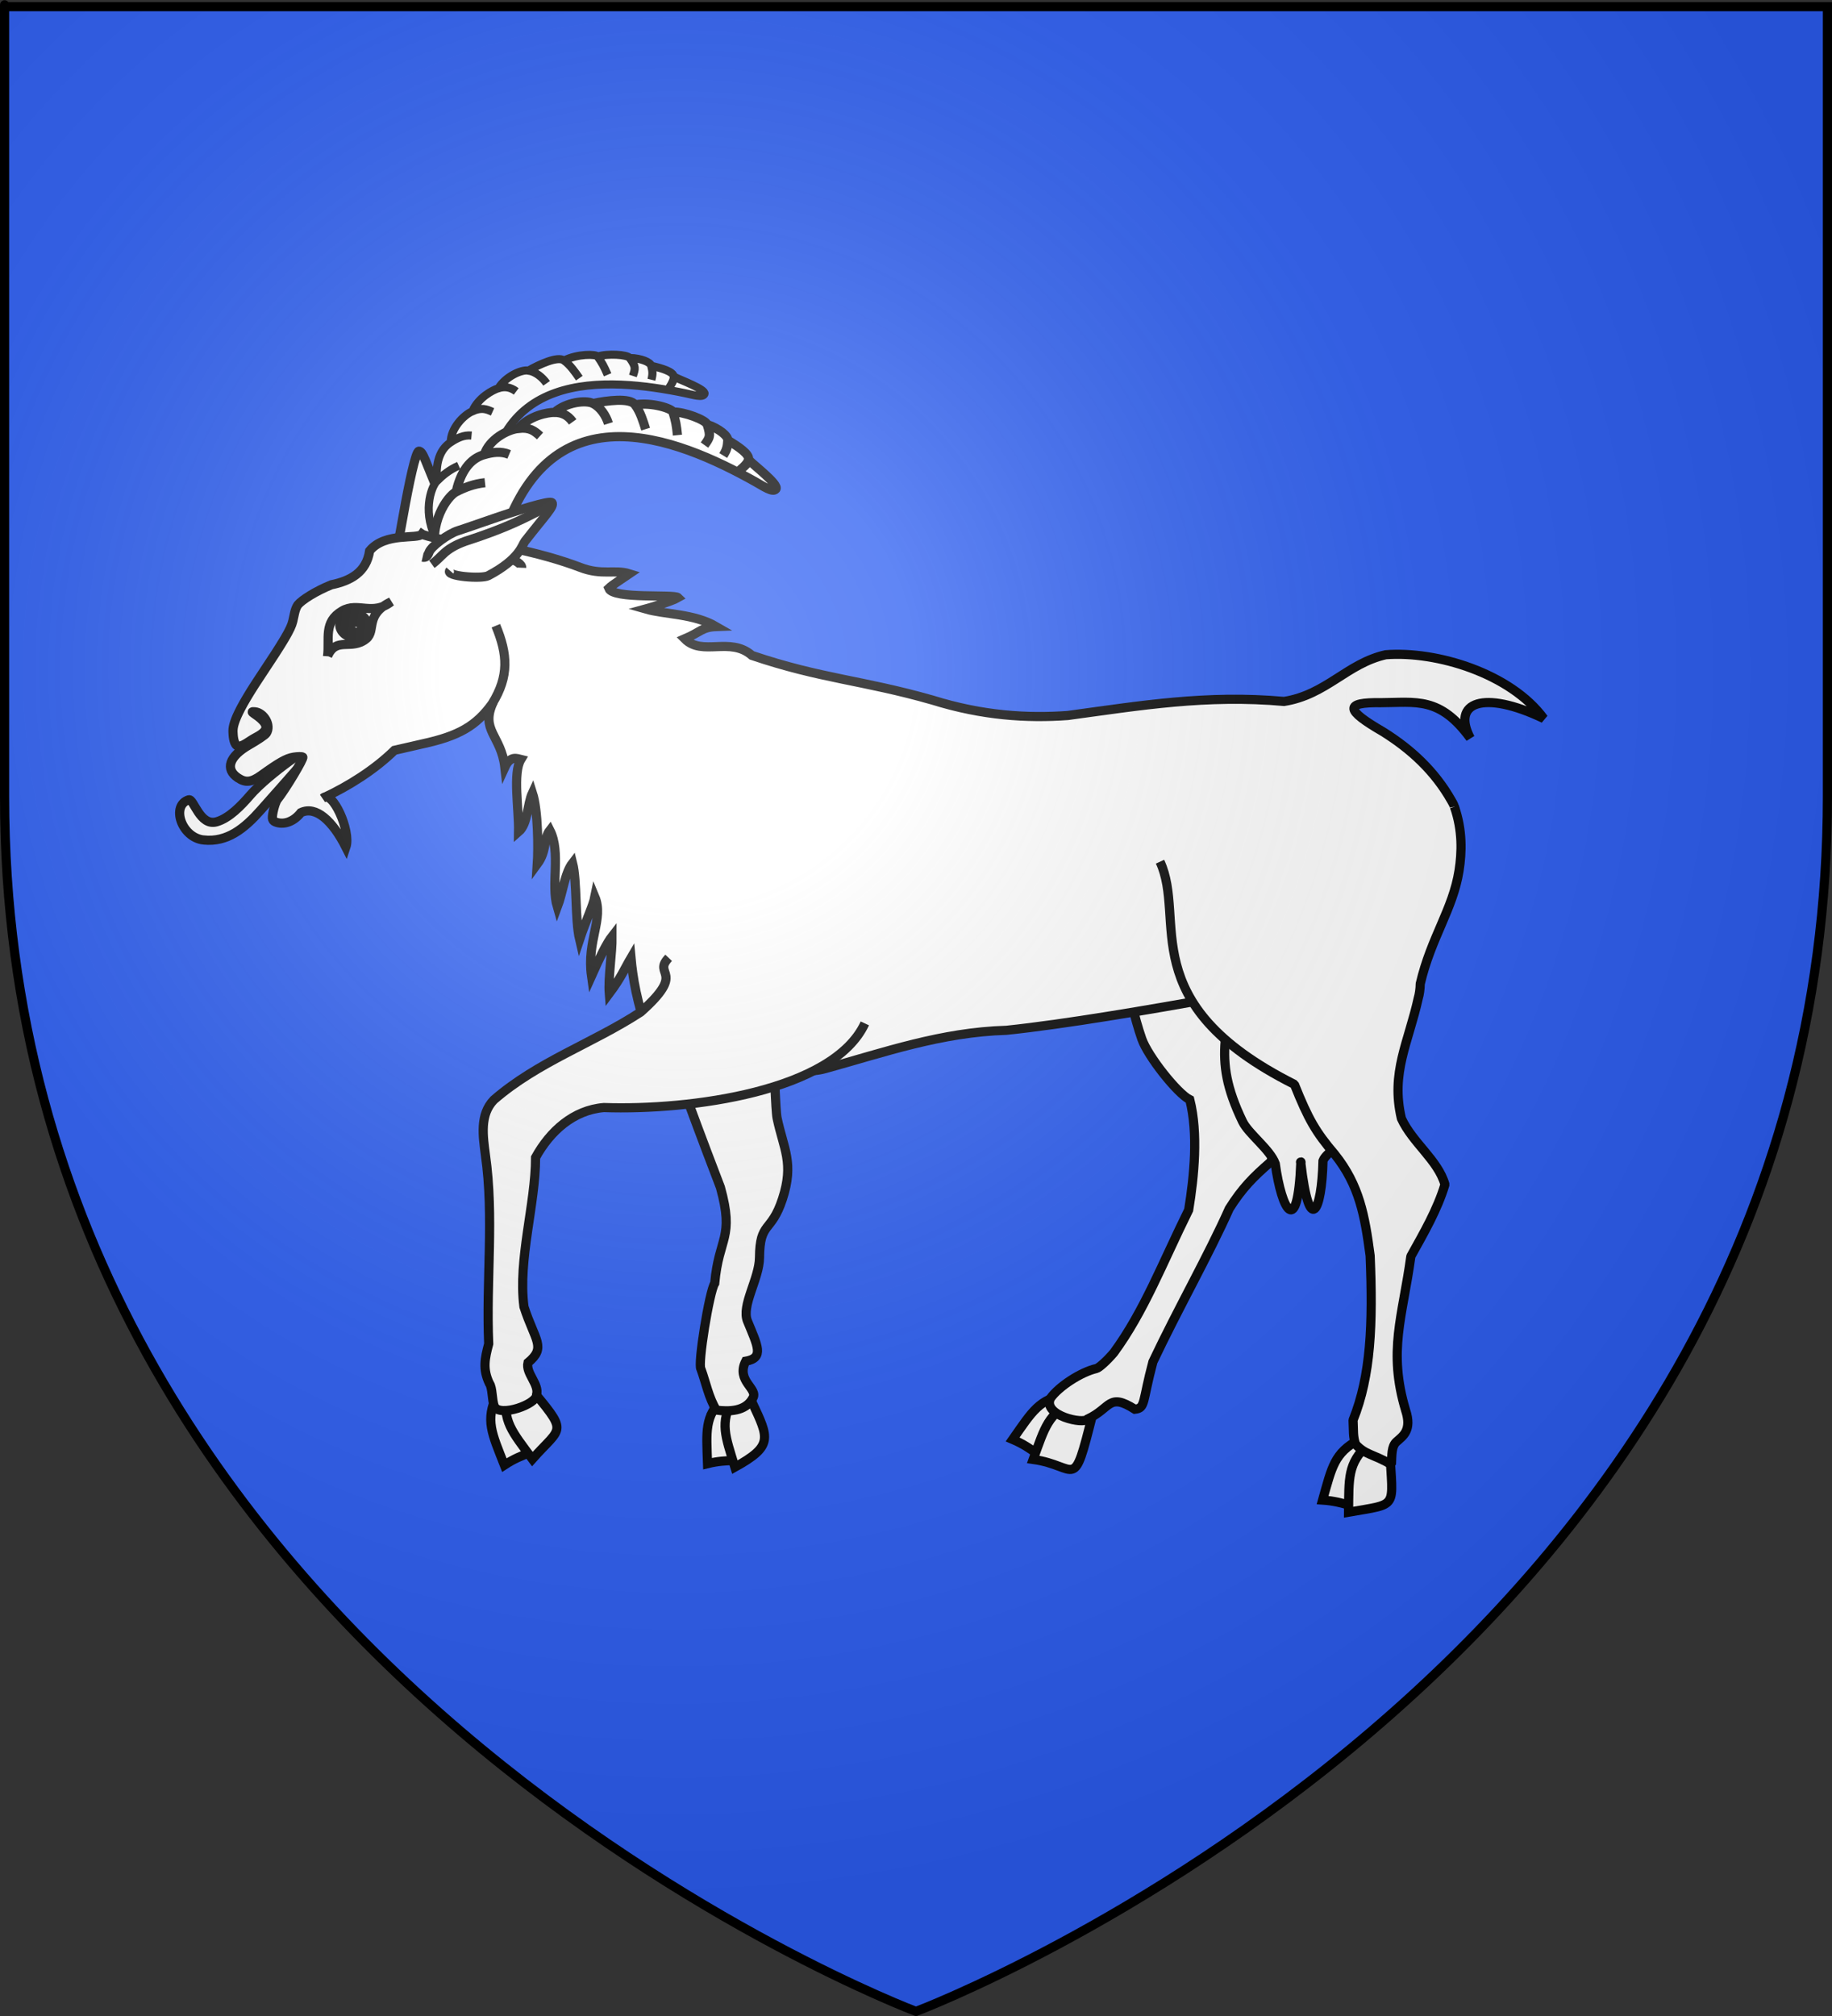 <?xml version="1.0" encoding="UTF-8" standalone="no"?>
<svg
   xmlns:dc="http://purl.org/dc/elements/1.1/"
   xmlns:cc="http://creativecommons.org/ns#"
   xmlns:rdf="http://www.w3.org/1999/02/22-rdf-syntax-ns#"
   xmlns:svg="http://www.w3.org/2000/svg"
   xmlns="http://www.w3.org/2000/svg"
   xmlns:xlink="http://www.w3.org/1999/xlink"
   xmlns:sodipodi="http://sodipodi.sourceforge.net/DTD/sodipodi-0.dtd"
   xmlns:inkscape="http://www.inkscape.org/namespaces/inkscape"
   height="660"
   width="600"
   version="1.0"
   id="svg2"
   sodipodi:version="0.32"
   inkscape:version="0.48.1 r9760"
   sodipodi:docname="Blason_Vide_3D[1].svg"
   inkscape:export-filename="/Users/olivier/Desktop/Blason Rouge/Blason_Vide_3D.png"
   inkscape:export-xdpi="144"
   inkscape:export-ydpi="144"
   inkscape:output_extension="org.inkscape.output.svg.inkscape">
  <rect width="100%" height="100%" fill="#333333" stroke="none"/>
  <sodipodi:namedview
     inkscape:window-height="712"
     inkscape:window-width="1024"
     inkscape:pageshadow="2"
     inkscape:pageopacity="0.0"
     guidetolerance="10.0"
     gridtolerance="10.0"
     objecttolerance="10.0"
     borderopacity="1.0"
     bordercolor="#666666"
     pagecolor="#ffffff"
     id="base"
     showgrid="false"
     height="660px"
     inkscape:zoom="0.74848485"
     inkscape:cx="40.809587"
     inkscape:cy="329.99972"
     inkscape:window-x="226"
     inkscape:window-y="0"
     inkscape:current-layer="layer3"
     showguides="true"
     inkscape:guide-bbox="true"
     inkscape:window-maximized="0">
    <sodipodi:guide
       orientation="1,0"
       position="300,305.917"
       id="guide3626" />
  </sodipodi:namedview>
  <desc
     id="desc4">Flag of Canton of Valais (Wallis)</desc>
  <defs
     id="defs6">
    <linearGradient
       id="linearGradient2893">
      <stop
         style="stop-color:white;stop-opacity:0.314;"
         offset="0"
         id="stop2895" />
      <stop
         id="stop2897"
         offset="0.19"
         style="stop-color:white;stop-opacity:0.251;" />
      <stop
         style="stop-color:#6b6b6b;stop-opacity:0.125;"
         offset="0.6"
         id="stop2901" />
      <stop
         style="stop-color:black;stop-opacity:0.125;"
         offset="1"
         id="stop2899" />
    </linearGradient>
    <radialGradient
       inkscape:collect="always"
       xlink:href="#linearGradient2893"
       id="radialGradient3163"
       gradientUnits="userSpaceOnUse"
       gradientTransform="matrix(1.353,0,0,1.349,-77.629,-85.747)"
       cx="221.445"
       cy="226.331"
       fx="221.445"
       fy="226.331"
       r="300" />
    <radialGradient
       gradientTransform="matrix(1.353,0,0,1.349,-77.629,-85.747)"
       gradientUnits="userSpaceOnUse"
       xlink:href="#linearGradient2893-9"
       id="radialGradient3163-3"
       fy="226.331"
       fx="221.445"
       r="300"
       cy="226.331"
       cx="221.445" />
    <radialGradient
       gradientTransform="matrix(0,1.386,-1.323,-5.741131e-8,-158.082,-109.541)"
       gradientUnits="userSpaceOnUse"
       xlink:href="#linearGradient2955"
       id="radialGradient2871"
       fy="218.901"
       fx="225.524"
       r="300"
       cy="218.901"
       cx="225.524" />
    <radialGradient
       gradientTransform="matrix(0,1.749,-1.593,-1.049767e-7,551.788,-191.29)"
       gradientUnits="userSpaceOnUse"
       xlink:href="#linearGradient2955"
       id="radialGradient2865"
       fy="218.901"
       fx="225.524"
       r="300"
       cy="218.901"
       cx="225.524" />
    <radialGradient
       gradientTransform="matrix(-4.167939e-4,2.183,-1.884,-3.599562e-4,615.597,-289.121)"
       gradientUnits="userSpaceOnUse"
       xlink:href="#linearGradient2955"
       id="radialGradient1911"
       fy="218.901"
       fx="225.524"
       r="300"
       cy="218.901"
       cx="225.524" />
    <clipPath
       id="clip">
      <path
         id="path10"
         d="M 0,-200 L 0,600 L 300,600 L 300,-200 L 0,-200 z " />
    </clipPath>
    <polygon
       id="star"
       transform="scale(53,53)"
       points="0,-1 0.588,0.809 -0.951,-0.309 0.951,-0.309 -0.588,0.809 0,-1 " />
    <radialGradient
       gradientTransform="matrix(-4.167939e-4,2.183,-1.884,-3.599562e-4,615.597,-289.121)"
       gradientUnits="userSpaceOnUse"
       xlink:href="#linearGradient2955"
       id="radialGradient2961"
       fy="218.901"
       fx="225.524"
       r="300"
       cy="218.901"
       cx="225.524" />
    <linearGradient
       id="linearGradient2955">
      <stop
         id="stop2867"
         offset="0"
         style="stop-color:#fd0000;stop-opacity:1" />
      <stop
         id="stop2873"
         offset="0.5"
         style="stop-color:#e77275;stop-opacity:0.659" />
      <stop
         id="stop2959"
         offset="1"
         style="stop-color:black;stop-opacity:0.323" />
    </linearGradient>
    <linearGradient
       id="linearGradient2885">
      <stop
         id="stop2887"
         offset="0"
         style="stop-color:white;stop-opacity:1" />
      <stop
         id="stop2891"
         offset="0.229"
         style="stop-color:white;stop-opacity:1" />
      <stop
         id="stop2889"
         offset="1"
         style="stop-color:black;stop-opacity:1" />
    </linearGradient>
    <linearGradient
       id="linearGradient2893-9">
      <stop
         id="stop2895-1"
         offset="0"
         style="stop-color:white;stop-opacity:0.314" />
      <stop
         id="stop2897-3"
         offset="0.19"
         style="stop-color:white;stop-opacity:0.251" />
      <stop
         id="stop2901-3"
         offset="0.6"
         style="stop-color:#6b6b6b;stop-opacity:0.125" />
      <stop
         id="stop2899-0"
         offset="1"
         style="stop-color:black;stop-opacity:0.125" />
    </linearGradient>
    <inkscape:perspective
       id="perspective33"
       inkscape:persp3d-origin="300 : 220 : 1"
       inkscape:vp_z="600 : 330 : 1"
       inkscape:vp_y="0 : 1000 : 0"
       inkscape:vp_x="0 : 330 : 1"
       sodipodi:type="inkscape:persp3d" />
    <inkscape:perspective
       sodipodi:type="inkscape:persp3d"
       inkscape:vp_x="0 : 526.18109 : 1"
       inkscape:vp_y="0 : 1000 : 0"
       inkscape:vp_z="744.09448 : 526.18109 : 1"
       inkscape:persp3d-origin="372.04724 : 350.78739 : 1"
       id="perspective27695" />
    <inkscape:perspective
       sodipodi:type="inkscape:persp3d"
       inkscape:vp_x="0 : 330 : 1"
       inkscape:vp_y="0 : 1000 : 0"
       inkscape:vp_z="600 : 330 : 1"
       inkscape:persp3d-origin="300 : 220 : 1"
       id="perspective5589" />
    <linearGradient
       id="linearGradient5592">
      <stop
         style="stop-color:#ffffff;stop-opacity:0.314"
         offset="0"
         id="stop5594" />
      <stop
         style="stop-color:#ffffff;stop-opacity:0.251"
         offset="0.19"
         id="stop5596" />
      <stop
         style="stop-color:#6b6b6b;stop-opacity:0.125"
         offset="0.6"
         id="stop5598" />
      <stop
         style="stop-color:#000000;stop-opacity:0.125"
         offset="1"
         id="stop5600" />
    </linearGradient>
    <radialGradient
       cx="221.445"
       cy="226.331"
       r="300"
       fx="221.445"
       fy="226.331"
       id="radialGradient5602"
       xlink:href="#linearGradient2893-2"
       gradientUnits="userSpaceOnUse"
       gradientTransform="matrix(1.353,0,0,1.349,-77.629,-85.747)" />
    <radialGradient
       r="300"
       fy="226.331"
       fx="221.445"
       cy="226.331"
       cx="221.445"
       gradientTransform="matrix(1.353,0,0,1.349,-77.629,-85.747)"
       gradientUnits="userSpaceOnUse"
       id="radialGradient1959"
       xlink:href="#linearGradient2893-2"
       inkscape:collect="always" />
    <radialGradient
       r="300"
       fy="218.901"
       fx="225.524"
       cy="218.901"
       cx="225.524"
       gradientTransform="matrix(0,1.386,-1.323,-5.741131e-8,-158.082,-109.541)"
       gradientUnits="userSpaceOnUse"
       id="radialGradient5605"
       xlink:href="#linearGradient2955-2"
       inkscape:collect="always" />
    <radialGradient
       r="300"
       fy="218.901"
       fx="225.524"
       cy="218.901"
       cx="225.524"
       gradientTransform="matrix(0,1.749,-1.593,-1.049767e-7,551.788,-191.29)"
       gradientUnits="userSpaceOnUse"
       id="radialGradient5607"
       xlink:href="#linearGradient2955-2"
       inkscape:collect="always" />
    <radialGradient
       r="300"
       fy="218.901"
       fx="225.524"
       cy="218.901"
       cx="225.524"
       gradientTransform="matrix(-4.167939e-4,2.183,-1.884,-3.599562e-4,615.597,-289.121)"
       gradientUnits="userSpaceOnUse"
       id="radialGradient5609"
       xlink:href="#linearGradient2955-2"
       inkscape:collect="always" />
    <clipPath
       id="clipPath5611">
      <path
         id="path5613"
         d="M 0,-200 L 0,600 L 300,600 L 300,-200 L 0,-200 z " />
    </clipPath>
    <polygon
       points="0,-1 0.588,0.809 -0.951,-0.309 0.951,-0.309 -0.588,0.809 0,-1 "
       transform="scale(53,53)"
       id="polygon5615" />
    <radialGradient
       gradientUnits="userSpaceOnUse"
       gradientTransform="matrix(-4.167939e-4,2.183,-1.884,-3.599562e-4,615.597,-289.121)"
       r="300"
       fy="218.901"
       fx="225.524"
       cy="218.901"
       cx="225.524"
       id="radialGradient5617"
       xlink:href="#linearGradient2955-2"
       inkscape:collect="always" />
    <linearGradient
       id="linearGradient5619">
      <stop
         style="stop-color:#fd0000;stop-opacity:1;"
         offset="0"
         id="stop5621" />
      <stop
         id="stop5623"
         offset="0.5"
         style="stop-color:#e77275;stop-opacity:0.659;" />
      <stop
         id="stop5625"
         offset="1"
         style="stop-color:black;stop-opacity:0.323;" />
    </linearGradient>
    <linearGradient
       id="linearGradient5627">
      <stop
         style="stop-color:white;stop-opacity:1;"
         offset="0"
         id="stop5629" />
      <stop
         id="stop5631"
         offset="0.229"
         style="stop-color:white;stop-opacity:1;" />
      <stop
         style="stop-color:black;stop-opacity:1;"
         offset="1"
         id="stop5633" />
    </linearGradient>
    <linearGradient
       id="linearGradient1934">
      <stop
         id="stop1936"
         offset="0"
         style="stop-color:white;stop-opacity:0.314;" />
      <stop
         style="stop-color:white;stop-opacity:0.251;"
         offset="0.19"
         id="stop1938" />
      <stop
         id="stop1940"
         offset="0.6"
         style="stop-color:#6b6b6b;stop-opacity:0.125;" />
      <stop
         id="stop1942"
         offset="1"
         style="stop-color:black;stop-opacity:0.125;" />
    </linearGradient>
    <radialGradient
       r="300"
       fy="226.331"
       fx="221.445"
       cy="226.331"
       cx="221.445"
       gradientTransform="matrix(1.353,0,0,1.349,-77.629,-85.747)"
       gradientUnits="userSpaceOnUse"
       id="radialGradient2043"
       xlink:href="#linearGradient2893-2"
       inkscape:collect="always" />
    <radialGradient
       r="300"
       fy="218.901"
       fx="225.524"
       cy="218.901"
       cx="225.524"
       gradientTransform="matrix(0,1.386,-1.323,-5.741131e-8,-158.082,-109.541)"
       gradientUnits="userSpaceOnUse"
       id="radialGradient2041"
       xlink:href="#linearGradient2955-2"
       inkscape:collect="always" />
    <radialGradient
       r="300"
       fy="218.901"
       fx="225.524"
       cy="218.901"
       cx="225.524"
       gradientTransform="matrix(0,1.749,-1.593,-1.049767e-7,551.788,-191.29)"
       gradientUnits="userSpaceOnUse"
       id="radialGradient2039"
       xlink:href="#linearGradient2955-2"
       inkscape:collect="always" />
    <radialGradient
       r="300"
       fy="218.901"
       fx="225.524"
       cy="218.901"
       cx="225.524"
       gradientTransform="matrix(-4.167939e-4,2.183,-1.884,-3.599562e-4,615.597,-289.121)"
       gradientUnits="userSpaceOnUse"
       id="radialGradient2037"
       xlink:href="#linearGradient2955-2"
       inkscape:collect="always" />
    <clipPath
       id="clipPath2033">
      <path
         id="path2035"
         d="M 0,-200 L 0,600 L 300,600 L 300,-200 L 0,-200 z " />
    </clipPath>
    <polygon
       points="0,-1 0.588,0.809 -0.951,-0.309 0.951,-0.309 -0.588,0.809 0,-1 "
       transform="scale(53,53)"
       id="polygon2031" />
    <radialGradient
       gradientUnits="userSpaceOnUse"
       gradientTransform="matrix(-4.167939e-4,2.183,-1.884,-3.599562e-4,615.597,-289.121)"
       r="300"
       fy="218.901"
       fx="225.524"
       cy="218.901"
       cx="225.524"
       id="radialGradient2029"
       xlink:href="#linearGradient2955-2"
       inkscape:collect="always" />
    <linearGradient
       id="linearGradient2021">
      <stop
         style="stop-color:#fd0000;stop-opacity:1;"
         offset="0"
         id="stop2023" />
      <stop
         id="stop2025"
         offset="0.5"
         style="stop-color:#e77275;stop-opacity:0.659;" />
      <stop
         id="stop2027"
         offset="1"
         style="stop-color:black;stop-opacity:0.323;" />
    </linearGradient>
    <linearGradient
       id="linearGradient2013">
      <stop
         style="stop-color:white;stop-opacity:1;"
         offset="0"
         id="stop2015" />
      <stop
         id="stop2017"
         offset="0.229"
         style="stop-color:white;stop-opacity:1;" />
      <stop
         style="stop-color:black;stop-opacity:1;"
         offset="1"
         id="stop2019" />
    </linearGradient>
    <linearGradient
       id="linearGradient2003">
      <stop
         id="stop2005"
         offset="0"
         style="stop-color:white;stop-opacity:0.314;" />
      <stop
         style="stop-color:white;stop-opacity:0.251;"
         offset="0.19"
         id="stop2007" />
      <stop
         id="stop2009"
         offset="0.6"
         style="stop-color:#6b6b6b;stop-opacity:0.125;" />
      <stop
         id="stop2011"
         offset="1"
         style="stop-color:black;stop-opacity:0.125;" />
    </linearGradient>
    <inkscape:perspective
       sodipodi:type="inkscape:persp3d"
       inkscape:vp_x="0 : 526.18109 : 1"
       inkscape:vp_y="0 : 1000 : 0"
       inkscape:vp_z="744.09448 : 526.18109 : 1"
       inkscape:persp3d-origin="372.04724 : 350.78739 : 1"
       id="perspective5151" />
    <radialGradient
       r="300"
       fy="200.448"
       fx="285.186"
       cy="200.448"
       cx="285.186"
       gradientTransform="matrix(1.551,0,0,1.35,559.677,145.571)"
       gradientUnits="userSpaceOnUse"
       id="radialGradient2773"
       xlink:href="#linearGradient2893-2"
       inkscape:collect="always" />
    <radialGradient
       r="300"
       fy="200.448"
       fx="285.186"
       cy="200.448"
       cx="285.186"
       gradientTransform="matrix(1.551,0,0,1.35,-227.894,-51.264)"
       gradientUnits="userSpaceOnUse"
       id="radialGradient2770"
       xlink:href="#linearGradient2893-2"
       inkscape:collect="always" />
    <radialGradient
       r="300"
       fy="200.448"
       fx="285.186"
       cy="200.448"
       cx="285.186"
       gradientTransform="matrix(1.551,0,0,1.35,-227.894,-51.264)"
       gradientUnits="userSpaceOnUse"
       id="radialGradient2721"
       xlink:href="#linearGradient2893-2"
       inkscape:collect="always" />
    <linearGradient
       id="linearGradient2654">
      <stop
         style="stop-color:white;stop-opacity:0.314;"
         offset="0"
         id="stop2656" />
      <stop
         id="stop2658"
         offset="0.19"
         style="stop-color:white;stop-opacity:0.251;" />
      <stop
         style="stop-color:#6b6b6b;stop-opacity:0.125;"
         offset="0.6"
         id="stop2660" />
      <stop
         style="stop-color:black;stop-opacity:0.125;"
         offset="1"
         id="stop2662" />
    </linearGradient>
    <radialGradient
       inkscape:collect="always"
       xlink:href="#linearGradient2893-2"
       id="radialGradient2664"
       gradientUnits="userSpaceOnUse"
       gradientTransform="matrix(1.551,0,0,1.35,-227.894,-51.264)"
       cx="285.186"
       cy="200.448"
       fx="285.186"
       fy="200.448"
       r="300" />
    <linearGradient
       x1="107.75"
       y1="191.963"
       x2="139.396"
       y2="166.385"
       id="linearGradient2605"
       xlink:href="#linearGradient1732"
       gradientUnits="userSpaceOnUse"
       gradientTransform="translate(-1.428571e-5,-5.714286e-5)" />
    <linearGradient
       x1="82.143"
       y1="264.167"
       x2="113.69"
       y2="258.413"
       id="linearGradient2607"
       xlink:href="#linearGradient1732"
       gradientUnits="userSpaceOnUse"
       gradientTransform="translate(-1.428571e-5,-5.714286e-5)" />
    <linearGradient
       x1="84.127"
       y1="260.595"
       x2="115.675"
       y2="257.619"
       id="linearGradient2609"
       xlink:href="#linearGradient1732"
       gradientUnits="userSpaceOnUse"
       gradientTransform="translate(-1.428571e-5,-5.714286e-5)" />
    <linearGradient
       x1="88.492"
       y1="297.103"
       x2="118.056"
       y2="280.635"
       id="linearGradient2611"
       xlink:href="#linearGradient1732"
       gradientUnits="userSpaceOnUse"
       gradientTransform="translate(-1.428571e-5,-5.714286e-5)" />
    <linearGradient
       x1="118.452"
       y1="312.778"
       x2="136.325"
       y2="294.722"
       id="linearGradient2613"
       xlink:href="#linearGradient1732"
       gradientUnits="userSpaceOnUse"
       gradientTransform="translate(-1.428571e-5,-5.714286e-5)" />
    <linearGradient
       x1="131.151"
       y1="395.317"
       x2="166.667"
       y2="415.357"
       id="linearGradient2615"
       xlink:href="#linearGradient1732"
       gradientUnits="userSpaceOnUse"
       gradientTransform="translate(-1.428571e-5,-5.714286e-5)" />
    <linearGradient
       x1="107.143"
       y1="225.278"
       x2="130.357"
       y2="242.341"
       id="linearGradient2617"
       xlink:href="#linearGradient1732"
       gradientUnits="userSpaceOnUse"
       gradientTransform="translate(-1.428571e-5,-5.714286e-5)" />
    <linearGradient
       x1="143.651"
       y1="488.968"
       x2="163.889"
       y2="454.048"
       id="linearGradient2619"
       xlink:href="#linearGradient1732"
       gradientUnits="userSpaceOnUse"
       gradientTransform="translate(-1.428571e-5,-5.714286e-5)" />
    <linearGradient
       x1="186.508"
       y1="491.746"
       x2="186.508"
       y2="458.413"
       id="linearGradient2621"
       xlink:href="#linearGradient1732"
       gradientUnits="userSpaceOnUse"
       gradientTransform="translate(-1.428571e-5,-5.714286e-5)" />
    <linearGradient
       x1="292.857"
       y1="493.73"
       x2="321.825"
       y2="513.175"
       id="linearGradient2623"
       xlink:href="#linearGradient1732"
       gradientUnits="userSpaceOnUse"
       gradientTransform="translate(-1.428571e-5,-5.714286e-5)" />
    <linearGradient
       x1="266.27"
       y1="534.206"
       x2="312.302"
       y2="534.603"
       id="linearGradient2625"
       xlink:href="#linearGradient1732"
       gradientUnits="userSpaceOnUse"
       gradientTransform="translate(-1.428571e-5,-5.714286e-5)" />
    <linearGradient
       x1="300"
       y1="566.746"
       x2="319.151"
       y2="547.595"
       id="linearGradient2627"
       xlink:href="#linearGradient1732"
       gradientUnits="userSpaceOnUse"
       gradientTransform="translate(-1.428571e-5,-5.714286e-5)" />
    <linearGradient
       x1="337.302"
       y1="571.111"
       x2="341.27"
       y2="546.905"
       id="linearGradient2629"
       xlink:href="#linearGradient1732"
       gradientUnits="userSpaceOnUse"
       gradientTransform="translate(-1.428571e-5,-5.714286e-5)" />
    <linearGradient
       x1="241.143"
       y1="51.421"
       x2="243.124"
       y2="48.303"
       id="linearGradient2631"
       xlink:href="#linearGradient1732"
       gradientUnits="userSpaceOnUse"
       gradientTransform="translate(75.923,47.102)" />
    <linearGradient
       id="linearGradient2633">
      <stop
         style="stop-color:#ffffff;stop-opacity:1"
         offset="0"
         id="stop2635" />
      <stop
         style="stop-color:#ffffff;stop-opacity:1"
         offset="1"
         id="stop2637" />
    </linearGradient>
    <linearGradient
       x1="177.338"
       y1="217.778"
       x2="211.83"
       y2="213.55"
       id="linearGradient2639"
       xlink:href="#linearGradient1732"
       gradientUnits="userSpaceOnUse"
       gradientTransform="translate(-1.428571e-5,-5.714286e-5)" />
    <linearGradient
       x1="124.585"
       y1="115.64"
       x2="157.2"
       y2="137.971"
       id="linearGradient2641"
       xlink:href="#linearGradient1732"
       gradientUnits="userSpaceOnUse"
       gradientTransform="translate(-1.428571e-5,-5.714286e-5)" />
    <linearGradient
       x1="87.547"
       y1="139.21"
       x2="124.361"
       y2="137.971"
       id="linearGradient2643"
       xlink:href="#linearGradient1732"
       gradientUnits="userSpaceOnUse"
       gradientTransform="translate(-1.428571e-5,-5.714286e-5)" />
    <linearGradient
       x1="112.239"
       y1="75.234"
       x2="137.605"
       y2="90.412"
       id="linearGradient2645"
       xlink:href="#linearGradient1732"
       gradientUnits="userSpaceOnUse"
       gradientTransform="translate(-1.428571e-5,-5.714286e-5)" />
    <linearGradient
       x1="179.583"
       y1="75.234"
       x2="193.021"
       y2="101.814"
       id="linearGradient2647"
       xlink:href="#linearGradient1732"
       gradientUnits="userSpaceOnUse"
       gradientTransform="translate(-1.428571e-5,-5.714286e-5)" />
    <linearGradient
       x1="270.496"
       y1="176.249"
       x2="296.929"
       y2="185.716"
       id="linearGradient2649"
       xlink:href="#linearGradient1732"
       gradientUnits="userSpaceOnUse"
       gradientTransform="translate(-1.428571e-5,-5.714286e-5)" />
    <linearGradient
       x1="94.281"
       y1="496.131"
       x2="124.137"
       y2="467.622"
       id="linearGradient2651"
       xlink:href="#linearGradient1732"
       gradientUnits="userSpaceOnUse"
       gradientTransform="translate(-1.428571e-5,-5.714286e-5)" />
    <linearGradient
       x1="171"
       y1="92.5"
       x2="180"
       y2="96.5"
       id="linearGradient2653"
       xlink:href="#linearGradient1732"
       gradientUnits="userSpaceOnUse" />
    <linearGradient
       x1="107.75"
       y1="191.963"
       x2="139.396"
       y2="166.385"
       id="linearGradient1800"
       xlink:href="#linearGradient1732"
       gradientUnits="userSpaceOnUse"
       gradientTransform="translate(-1.428571e-5,-5.714286e-5)" />
    <linearGradient
       x1="82.143"
       y1="264.167"
       x2="113.69"
       y2="258.413"
       id="linearGradient1590"
       xlink:href="#linearGradient1732"
       gradientUnits="userSpaceOnUse"
       gradientTransform="translate(-1.428571e-5,-5.714286e-5)" />
    <linearGradient
       x1="84.127"
       y1="260.595"
       x2="115.675"
       y2="257.619"
       id="linearGradient1598"
       xlink:href="#linearGradient1732"
       gradientUnits="userSpaceOnUse"
       gradientTransform="translate(-1.428571e-5,-5.714286e-5)" />
    <linearGradient
       x1="88.492"
       y1="297.103"
       x2="118.056"
       y2="280.635"
       id="linearGradient1606"
       xlink:href="#linearGradient1732"
       gradientUnits="userSpaceOnUse"
       gradientTransform="translate(-1.428571e-5,-5.714286e-5)" />
    <linearGradient
       x1="118.452"
       y1="312.778"
       x2="136.325"
       y2="294.722"
       id="linearGradient1614"
       xlink:href="#linearGradient1732"
       gradientUnits="userSpaceOnUse"
       gradientTransform="translate(-1.428571e-5,-5.714286e-5)" />
    <linearGradient
       x1="131.151"
       y1="395.317"
       x2="166.667"
       y2="415.357"
       id="linearGradient1622"
       xlink:href="#linearGradient1732"
       gradientUnits="userSpaceOnUse"
       gradientTransform="translate(-1.428571e-5,-5.714286e-5)" />
    <linearGradient
       x1="107.143"
       y1="225.278"
       x2="130.357"
       y2="242.341"
       id="linearGradient1582"
       xlink:href="#linearGradient1732"
       gradientUnits="userSpaceOnUse"
       gradientTransform="translate(-1.428571e-5,-5.714286e-5)" />
    <linearGradient
       x1="143.651"
       y1="488.968"
       x2="163.889"
       y2="454.048"
       id="linearGradient1642"
       xlink:href="#linearGradient1732"
       gradientUnits="userSpaceOnUse"
       gradientTransform="translate(-1.428571e-5,-5.714286e-5)" />
    <linearGradient
       x1="186.508"
       y1="491.746"
       x2="186.508"
       y2="458.413"
       id="linearGradient1650"
       xlink:href="#linearGradient1732"
       gradientUnits="userSpaceOnUse"
       gradientTransform="translate(-1.428571e-5,-5.714286e-5)" />
    <linearGradient
       x1="292.857"
       y1="493.73"
       x2="321.825"
       y2="513.175"
       id="linearGradient1658"
       xlink:href="#linearGradient1732"
       gradientUnits="userSpaceOnUse"
       gradientTransform="translate(-1.428571e-5,-5.714286e-5)" />
    <linearGradient
       x1="266.27"
       y1="534.206"
       x2="312.302"
       y2="534.603"
       id="linearGradient1666"
       xlink:href="#linearGradient1732"
       gradientUnits="userSpaceOnUse"
       gradientTransform="translate(-1.428571e-5,-5.714286e-5)" />
    <linearGradient
       x1="300"
       y1="566.746"
       x2="319.151"
       y2="547.595"
       id="linearGradient1674"
       xlink:href="#linearGradient1732"
       gradientUnits="userSpaceOnUse"
       gradientTransform="translate(-1.428571e-5,-5.714286e-5)" />
    <linearGradient
       x1="337.302"
       y1="571.111"
       x2="341.27"
       y2="546.905"
       id="linearGradient1682"
       xlink:href="#linearGradient1732"
       gradientUnits="userSpaceOnUse"
       gradientTransform="translate(-1.428571e-5,-5.714286e-5)" />
    <linearGradient
       x1="241.143"
       y1="51.421"
       x2="243.124"
       y2="48.303"
       id="linearGradient1397"
       xlink:href="#linearGradient1732"
       gradientUnits="userSpaceOnUse"
       gradientTransform="translate(75.923,47.102)" />
    <linearGradient
       id="linearGradient1732">
      <stop
         style="stop-color:white;stop-opacity:1"
         offset="0"
         id="stop1734" />
      <stop
         style="stop-color:white;stop-opacity:1"
         offset="1"
         id="stop1736" />
    </linearGradient>
    <linearGradient
       x1="177.338"
       y1="217.778"
       x2="211.83"
       y2="213.55"
       id="linearGradient1549"
       xlink:href="#linearGradient1732"
       gradientUnits="userSpaceOnUse"
       gradientTransform="translate(-1.428571e-5,-5.714286e-5)" />
    <linearGradient
       x1="124.585"
       y1="115.64"
       x2="157.2"
       y2="137.971"
       id="linearGradient1551"
       xlink:href="#linearGradient1732"
       gradientUnits="userSpaceOnUse"
       gradientTransform="translate(-1.428571e-5,-5.714286e-5)" />
    <linearGradient
       x1="87.547"
       y1="139.21"
       x2="124.361"
       y2="137.971"
       id="linearGradient1553"
       xlink:href="#linearGradient1732"
       gradientUnits="userSpaceOnUse"
       gradientTransform="translate(-1.428571e-5,-5.714286e-5)" />
    <linearGradient
       x1="112.239"
       y1="75.234"
       x2="137.605"
       y2="90.412"
       id="linearGradient1555"
       xlink:href="#linearGradient1732"
       gradientUnits="userSpaceOnUse"
       gradientTransform="translate(-1.428571e-5,-5.714286e-5)" />
    <linearGradient
       x1="179.583"
       y1="75.234"
       x2="193.021"
       y2="101.814"
       id="linearGradient1557"
       xlink:href="#linearGradient1732"
       gradientUnits="userSpaceOnUse"
       gradientTransform="translate(-1.428571e-5,-5.714286e-5)" />
    <linearGradient
       x1="270.496"
       y1="176.249"
       x2="296.929"
       y2="185.716"
       id="linearGradient1559"
       xlink:href="#linearGradient1732"
       gradientUnits="userSpaceOnUse"
       gradientTransform="translate(-1.428571e-5,-5.714286e-5)" />
    <linearGradient
       x1="94.281"
       y1="496.131"
       x2="124.137"
       y2="467.622"
       id="linearGradient1561"
       xlink:href="#linearGradient1732"
       gradientUnits="userSpaceOnUse"
       gradientTransform="translate(-1.428571e-5,-5.714286e-5)" />
    <linearGradient
       x1="171"
       y1="92.5"
       x2="180"
       y2="96.5"
       id="linearGradient2433"
       xlink:href="#linearGradient1732"
       gradientUnits="userSpaceOnUse" />
    <radialGradient
       r="300"
       fy="200.448"
       fx="285.186"
       cy="200.448"
       cx="285.186"
       gradientTransform="matrix(1.551,0,0,1.35,-227.894,-51.264)"
       gradientUnits="userSpaceOnUse"
       id="radialGradient11919"
       xlink:href="#linearGradient2893-2"
       inkscape:collect="always" />
    <radialGradient
       gradientUnits="userSpaceOnUse"
       gradientTransform="matrix(0,2.342,-2.291,0,562.913,1323.77)"
       r="300"
       fy="153.928"
       fx="-483.508"
       cy="153.928"
       cx="-483.508"
       id="radialGradient2928"
       xlink:href="#linearGradient2955-2"
       inkscape:collect="always" />
    <radialGradient
       r="300"
       fy="218.901"
       fx="225.524"
       cy="218.901"
       cx="225.524"
       gradientTransform="matrix(-4.167939e-4,2.183,-1.884,-3.599562e-4,1395.597,-309.121)"
       gradientUnits="userSpaceOnUse"
       id="radialGradient5215"
       xlink:href="#linearGradient2955-2"
       inkscape:collect="always" />
    <clipPath
       id="clipPath5217">
      <path
         id="path5219"
         d="M 0,-200 L 0,600 L 300,600 L 300,-200 L 0,-200 z " />
    </clipPath>
    <polygon
       points="0,-1 0.588,0.809 -0.951,-0.309 0.951,-0.309 -0.588,0.809 0,-1 "
       transform="scale(53,53)"
       id="polygon5221" />
    <radialGradient
       gradientUnits="userSpaceOnUse"
       gradientTransform="matrix(-4.167939e-4,2.183,-1.884,-3.599562e-4,615.597,-289.121)"
       r="300"
       fy="218.901"
       fx="225.524"
       cy="218.901"
       cx="225.524"
       id="radialGradient5223"
       xlink:href="#linearGradient2955-2"
       inkscape:collect="always" />
    <linearGradient
       id="linearGradient5225">
      <stop
         id="stop2965"
         offset="0"
         style="stop-color:white;stop-opacity:0;" />
      <stop
         id="stop5228"
         offset="1"
         style="stop-color:black;stop-opacity:0.646;" />
    </linearGradient>
    <radialGradient
       gradientUnits="userSpaceOnUse"
       gradientTransform="matrix(1.36,0,0,1.355,-79.528,-87.645)"
       r="300"
       fy="218.01"
       fx="203.198"
       cy="218.01"
       cx="203.198"
       id="radialGradient2883"
       xlink:href="#linearGradient2893-2"
       inkscape:collect="always" />
    <linearGradient
       id="linearGradient5231">
      <stop
         id="stop5233"
         offset="0"
         style="stop-color:white;stop-opacity:0.314;" />
      <stop
         style="stop-color:white;stop-opacity:0.251;"
         offset="0.19"
         id="stop5235" />
      <stop
         id="stop5237"
         offset="0.6"
         style="stop-color:#6b6b6b;stop-opacity:0.125;" />
      <stop
         id="stop5239"
         offset="1"
         style="stop-color:black;stop-opacity:0.125;" />
    </linearGradient>
    <inkscape:perspective
       sodipodi:type="inkscape:persp3d"
       inkscape:vp_x="0 : 77.5 : 1"
       inkscape:vp_y="0 : 1000 : 0"
       inkscape:vp_z="135 : 77.5 : 1"
       inkscape:persp3d-origin="67.5 : 51.666667 : 1"
       id="perspective3036" />
    <inkscape:perspective
       sodipodi:type="inkscape:persp3d"
       inkscape:vp_x="0 : 330 : 1"
       inkscape:vp_y="0 : 1000 : 0"
       inkscape:vp_z="600 : 330 : 1"
       inkscape:persp3d-origin="300 : 220 : 1"
       id="perspective2848" />
    <pattern
       patternUnits="userSpaceOnUse"
       width="92"
       height="48.5"
       patternTransform="translate(-205,599)"
       id="pattern15092">
      <g
         style="fill:black;fill-opacity:1"
         id="g15066"
         transform="translate(205,-599)">
        <g
           style="fill:black;fill-opacity:1"
           id="g14805">
          <path
             sodipodi:nodetypes="cc"
             id="path12865"
             d="M -174.5,623.5 L -174.5,635.5"
             style="fill:black;fill-opacity:1;fill-rule:evenodd;stroke:black;stroke-width:1;stroke-linecap:butt;stroke-linejoin:miter;stroke-miterlimit:1;stroke-dasharray:none;stroke-opacity:1;display:inline" />
          <path
             sodipodi:nodetypes="cc"
             id="path12867"
             d="M -144.5,623.5 L -144.5,635.5"
             style="fill:black;fill-opacity:1;fill-rule:evenodd;stroke:black;stroke-width:1;stroke-linecap:butt;stroke-linejoin:miter;stroke-miterlimit:1;stroke-dasharray:none;stroke-opacity:1;display:inline" />
          <path
             sodipodi:nodetypes="cc"
             id="path12869"
             d="M -189.5,611.5 L -189.5,623.5"
             style="fill:black;fill-opacity:1;fill-rule:evenodd;stroke:black;stroke-width:1;stroke-linecap:butt;stroke-linejoin:miter;stroke-miterlimit:1;stroke-dasharray:none;stroke-opacity:1;display:inline" />
          <path
             sodipodi:nodetypes="cc"
             id="path12871"
             d="M -159.5,611.5 L -159.5,623.5"
             style="fill:black;fill-opacity:1;fill-rule:evenodd;stroke:black;stroke-width:1;stroke-linecap:butt;stroke-linejoin:miter;stroke-miterlimit:1;stroke-dasharray:none;stroke-opacity:1;display:inline" />
          <path
             sodipodi:nodetypes="cc"
             id="path12873"
             d="M -129.5,611.5 L -129.5,623.5"
             style="fill:black;fill-opacity:1;fill-rule:evenodd;stroke:black;stroke-width:1;stroke-linecap:butt;stroke-linejoin:miter;stroke-miterlimit:1;stroke-dasharray:none;stroke-opacity:1;display:inline" />
          <path
             sodipodi:nodetypes="cc"
             id="path12875"
             d="M -174.5,599.5 L -174.5,611.5"
             style="fill:black;fill-opacity:1;fill-rule:evenodd;stroke:black;stroke-width:1;stroke-linecap:butt;stroke-linejoin:miter;stroke-miterlimit:1;stroke-dasharray:none;stroke-opacity:1;display:inline" />
          <path
             sodipodi:nodetypes="cc"
             id="path12877"
             d="M -144.5,599.5 L -144.5,611.5"
             style="fill:black;fill-opacity:1;fill-rule:evenodd;stroke:black;stroke-width:1;stroke-linecap:butt;stroke-linejoin:miter;stroke-miterlimit:1;stroke-dasharray:none;stroke-opacity:1;display:inline" />
          <path
             sodipodi:nodetypes="cc"
             id="path12879"
             d="M -204.5,623.5 L -204.5,635.5"
             style="fill:black;fill-opacity:1;fill-rule:evenodd;stroke:black;stroke-width:1;stroke-linecap:butt;stroke-linejoin:miter;stroke-miterlimit:1;stroke-dasharray:none;stroke-opacity:1;display:inline" />
          <path
             sodipodi:nodetypes="cc"
             id="path12881"
             d="M -204.5,599.5 L -204.5,611.5"
             style="fill:black;fill-opacity:1;fill-rule:evenodd;stroke:black;stroke-width:1;stroke-linecap:butt;stroke-linejoin:miter;stroke-miterlimit:1;stroke-dasharray:none;stroke-opacity:1;display:inline" />
        </g>
        <g
           style="fill:black;fill-opacity:1"
           id="g15061">
          <path
             id="path12859"
             d="M -190,635.5 L -190,647.5 L -189,647.5 L -189,635.5 L -190,635.5 z "
             style="fill:black;fill-opacity:1;fill-rule:evenodd;stroke:none;stroke-width:1;stroke-linecap:butt;stroke-linejoin:miter;stroke-miterlimit:1;stroke-opacity:1" />
          <path
             id="path12861"
             d="M -160,635.5 L -160,647.5 L -159,647.5 L -159,635.5 L -160,635.5 z "
             style="fill:black;fill-opacity:1;fill-rule:evenodd;stroke:none;stroke-width:1;stroke-linecap:butt;stroke-linejoin:miter;stroke-miterlimit:1;stroke-dasharray:none;stroke-opacity:1;display:inline" />
          <path
             id="path12863"
             d="M -130,635.5 L -130,647.5 L -129,647.5 L -129,635.5 L -130,635.5 z "
             style="fill:black;fill-opacity:1;fill-rule:evenodd;stroke:none;stroke-width:1;stroke-linecap:butt;stroke-linejoin:miter;stroke-miterlimit:1;stroke-dasharray:none;stroke-opacity:1;display:inline" />
        </g>
        <g
           style="fill:black;fill-opacity:1"
           id="g15055">
          <path
             sodipodi:nodetypes="cccsssscc"
             id="path12885"
             d="M -205,599 L -205,600 L -113.79,600 C -113.727,600 -113.057,600 -113.032,600 C -113.022,600 -113.003,600 -113,600 C -113,600 -113,599 -113,599 C -113.003,599 -113.022,599 -113.032,599 C -113.057,599 -113.727,599 -113.79,599 L -205,599 z "
             style="fill:black;fill-opacity:1;fill-rule:evenodd;stroke:none;stroke-width:1;stroke-linecap:butt;stroke-linejoin:miter;stroke-miterlimit:0;stroke-opacity:1;display:inline" />
          <path
             sodipodi:nodetypes="cccsssscc"
             id="path12887"
             d="M -205,611 L -205,612 L -113.79,612 C -113.727,612 -113.057,612 -113.032,612 C -113.022,612 -113.003,612 -113,612 C -113,612 -113,611 -113,611 C -113.003,611 -113.022,611 -113.032,611 C -113.057,611 -113.727,611 -113.79,611 L -205,611 z "
             style="fill:black;fill-opacity:1;fill-rule:evenodd;stroke:none;stroke-width:1;stroke-linecap:butt;stroke-linejoin:miter;stroke-miterlimit:0;stroke-opacity:1;display:inline" />
          <path
             sodipodi:nodetypes="cccsssscc"
             id="path12889"
             d="M -205,623 L -205,624 L -113.79,624 C -113.727,624 -113.057,624 -113.032,624 C -113.022,624 -113.003,624 -113,624 C -113,624 -113,623 -113,623 C -113.003,623 -113.022,623 -113.032,623 C -113.057,623 -113.727,623 -113.79,623 L -205,623 z "
             style="fill:black;fill-opacity:1;fill-rule:evenodd;stroke:none;stroke-width:1;stroke-linecap:butt;stroke-linejoin:miter;stroke-miterlimit:0;stroke-opacity:1;display:inline" />
          <path
             sodipodi:nodetypes="cccsssscc"
             id="path12891"
             d="M -205,635 L -205,636 L -113.79,636 C -113.727,636 -113.057,636 -113.032,636 C -113.022,636 -113.003,636 -113,636 C -113,636 -113,635 -113,635 C -113.003,635 -113.022,635 -113.032,635 C -113.057,635 -113.727,635 -113.79,635 L -205,635 z "
             style="fill:black;fill-opacity:1;fill-rule:evenodd;stroke:none;stroke-width:1;stroke-linecap:butt;stroke-linejoin:miter;stroke-miterlimit:0;stroke-opacity:1;display:inline" />
        </g>
      </g>
    </pattern>
    <linearGradient
       id="linearGradient2872">
      <stop
         style="stop-color:white;stop-opacity:0.314;"
         offset="0"
         id="stop2874" />
      <stop
         id="stop2876"
         offset="0.19"
         style="stop-color:white;stop-opacity:0.251;" />
      <stop
         style="stop-color:#6b6b6b;stop-opacity:0.125;"
         offset="0.6"
         id="stop2878" />
      <stop
         style="stop-color:black;stop-opacity:0.125;"
         offset="1"
         id="stop2880" />
    </linearGradient>
    <linearGradient
       id="linearGradient2885-9">
      <stop
         id="stop2887-9"
         offset="0"
         style="stop-color:white;stop-opacity:1;" />
      <stop
         style="stop-color:white;stop-opacity:1;"
         offset="0.229"
         id="stop2891-9" />
      <stop
         id="stop2889-1"
         offset="1"
         style="stop-color:black;stop-opacity:1;" />
    </linearGradient>
    <linearGradient
       id="linearGradient2955-2">
      <stop
         id="stop2867-7"
         offset="0"
         style="stop-color:#fd0000;stop-opacity:1;" />
      <stop
         style="stop-color:#e77275;stop-opacity:0.659;"
         offset="0.5"
         id="stop2873-0" />
      <stop
         style="stop-color:black;stop-opacity:0.323;"
         offset="1"
         id="stop2959-3" />
    </linearGradient>
    <radialGradient
       inkscape:collect="always"
       xlink:href="#linearGradient2955-2"
       id="radialGradient2961-6"
       cx="225.524"
       cy="218.901"
       fx="225.524"
       fy="218.901"
       r="300"
       gradientTransform="matrix(-4.167939e-4,2.183,-1.884,-3.599562e-4,615.597,-289.121)"
       gradientUnits="userSpaceOnUse" />
    <polygon
       id="star-7"
       transform="scale(53,53)"
       points="0,-1 0.588,0.809 -0.951,-0.309 0.951,-0.309 -0.588,0.809 0,-1 " />
    <clipPath
       id="clip-6">
      <path
         d="M 0,-200 L 0,600 L 300,600 L 300,-200 L 0,-200 z "
         id="path10-5" />
    </clipPath>
    <radialGradient
       inkscape:collect="always"
       xlink:href="#linearGradient2955-2"
       id="radialGradient1911-8"
       gradientUnits="userSpaceOnUse"
       gradientTransform="matrix(-4.167939e-4,2.183,-1.884,-3.599562e-4,615.597,-289.121)"
       cx="225.524"
       cy="218.901"
       fx="225.524"
       fy="218.901"
       r="300" />
    <radialGradient
       inkscape:collect="always"
       xlink:href="#linearGradient2955-2"
       id="radialGradient2865-9"
       gradientUnits="userSpaceOnUse"
       gradientTransform="matrix(0,1.749,-1.593,-1.049767e-7,551.788,-191.29)"
       cx="225.524"
       cy="218.901"
       fx="225.524"
       fy="218.901"
       r="300" />
    <radialGradient
       inkscape:collect="always"
       xlink:href="#linearGradient2955-2"
       id="radialGradient2871-3"
       gradientUnits="userSpaceOnUse"
       gradientTransform="matrix(0,1.386,-1.323,-5.741131e-8,-158.082,-109.541)"
       cx="225.524"
       cy="218.901"
       fx="225.524"
       fy="218.901"
       r="300" />
    <radialGradient
       gradientTransform="matrix(1.353,0,0,1.349,-77.629,-85.747)"
       gradientUnits="userSpaceOnUse"
       xlink:href="#linearGradient2893-2"
       id="radialGradient9547"
       fy="226.331"
       fx="221.445"
       r="300"
       cy="226.331"
       cx="221.445" />
    <radialGradient
       gradientTransform="matrix(0,1.386,-1.323,-5.741131e-8,-158.082,-109.541)"
       gradientUnits="userSpaceOnUse"
       xlink:href="#linearGradient2955-2"
       id="radialGradient9545"
       fy="218.901"
       fx="225.524"
       r="300"
       cy="218.901"
       cx="225.524" />
    <radialGradient
       gradientTransform="matrix(0,1.749,-1.593,-1.049767e-7,551.788,-191.29)"
       gradientUnits="userSpaceOnUse"
       xlink:href="#linearGradient2955-2"
       id="radialGradient9543"
       fy="218.901"
       fx="225.524"
       r="300"
       cy="218.901"
       cx="225.524" />
    <radialGradient
       gradientTransform="matrix(-4.167939e-4,2.183,-1.884,-3.599562e-4,615.597,-289.121)"
       gradientUnits="userSpaceOnUse"
       xlink:href="#linearGradient2955-2"
       id="radialGradient9541"
       fy="218.901"
       fx="225.524"
       r="300"
       cy="218.901"
       cx="225.524" />
    <clipPath
       id="clipPath9537">
      <path
         id="path9539"
         d="M 0,-200 L 0,600 L 300,600 L 300,-200 L 0,-200 z " />
    </clipPath>
    <polygon
       id="polygon9535"
       transform="scale(53,53)"
       points="0,-1 0.588,0.809 -0.951,-0.309 0.951,-0.309 -0.588,0.809 0,-1 " />
    <radialGradient
       gradientTransform="matrix(-4.167939e-4,2.183,-1.884,-3.599562e-4,615.597,-289.121)"
       gradientUnits="userSpaceOnUse"
       xlink:href="#linearGradient2955-2"
       id="radialGradient9533"
       fy="218.901"
       fx="225.524"
       r="300"
       cy="218.901"
       cx="225.524" />
    <linearGradient
       id="linearGradient9525">
      <stop
         id="stop9527"
         offset="0"
         style="stop-color:#fd0000;stop-opacity:1" />
      <stop
         id="stop9529"
         offset="0.5"
         style="stop-color:#e77275;stop-opacity:0.659" />
      <stop
         id="stop9531"
         offset="1"
         style="stop-color:black;stop-opacity:0.323" />
    </linearGradient>
    <linearGradient
       id="linearGradient9517">
      <stop
         id="stop9519"
         offset="0"
         style="stop-color:white;stop-opacity:1" />
      <stop
         id="stop9521"
         offset="0.229"
         style="stop-color:white;stop-opacity:1" />
      <stop
         id="stop9523"
         offset="1"
         style="stop-color:black;stop-opacity:1" />
    </linearGradient>
    <linearGradient
       id="linearGradient9507">
      <stop
         id="stop9509"
         offset="0"
         style="stop-color:white;stop-opacity:0.314" />
      <stop
         id="stop9511"
         offset="0.19"
         style="stop-color:white;stop-opacity:0.251" />
      <stop
         id="stop9513"
         offset="0.6"
         style="stop-color:#6b6b6b;stop-opacity:0.125" />
      <stop
         id="stop9515"
         offset="1"
         style="stop-color:black;stop-opacity:0.125" />
    </linearGradient>
    <radialGradient
       r="300"
       fy="226.331"
       fx="221.445"
       cy="226.331"
       cx="221.445"
       gradientTransform="matrix(1.353,0,0,1.349,-77.629,-85.747)"
       gradientUnits="userSpaceOnUse"
       id="radialGradient3163-0"
       xlink:href="#linearGradient2893-2"
       inkscape:collect="always" />
    <linearGradient
       id="linearGradient2893-2">
      <stop
         id="stop2895-3"
         offset="0"
         style="stop-color:white;stop-opacity:0.314;" />
      <stop
         style="stop-color:white;stop-opacity:0.251;"
         offset="0.19"
         id="stop2897-9" />
      <stop
         id="stop2901-9"
         offset="0.6"
         style="stop-color:#6b6b6b;stop-opacity:0.125;" />
      <stop
         id="stop2899-7"
         offset="1"
         style="stop-color:black;stop-opacity:0.125;" />
    </linearGradient>
    <inkscape:perspective
       id="perspective103"
       inkscape:persp3d-origin="300 : 220.0001 : 1"
       inkscape:vp_z="600 : 330.00015 : 1"
       inkscape:vp_y="0 : 1000 : 0"
       inkscape:vp_x="0 : 330.00015 : 1"
       sodipodi:type="inkscape:persp3d" />
  </defs>
  <g
     inkscape:groupmode="layer"
     id="layer3"
     inkscape:label="Fond écu"
     style="display:inline">
    <path
       id="path2855"
       style="fill:#2b5df2;fill-opacity:1;fill-rule:evenodd;stroke:none;stroke-width:1px;stroke-linecap:butt;stroke-linejoin:miter;stroke-opacity:1"
       d="M 300,658.5 C 300,658.5 598.5,546.18 598.5,260.728 C 598.5,-24.723 598.5,2.176 598.5,2.176 L 1.5,2.176 L 1.5,260.728 C 1.5,546.18 300,658.5 300,658.5 z "
       sodipodi:nodetypes="cccccc" />
    <g
       transform="matrix(1.553,0,0,1.165,-216.751,-261.354)"
       id="layer1-8"
       inkscape:label="Calque 1"
       style="fill:#ffffff" />
    <g
       id="layer3-2"
       style="display:inline">
      <g
         id="g7979">
        <rect
           id="rect7092"
           style="fill:none;stroke:none"
           y="-7.1054274e-15"
           x="0"
           height="660"
           width="600" />
      </g>
    </g>
    <g
       style="display:inline;stroke:#000000;stroke-opacity:1;stroke-width:1.694;stroke-miterlimit:4;stroke-dasharray:none"
       id="g4089"
       transform="matrix(1.794,0,0,1.748,-255.984,67.233)">
      <g
         transform="translate(2.3841858e-7,1.2525328e-6)"
         style="display:inline;stroke:#000000;stroke-opacity:1;stroke-width:1.694;stroke-miterlimit:4;stroke-dasharray:none"
         inkscape:label="Fond écu"
         id="layer3-7" />
      <g
         transform="translate(2.3841858e-7,1.2525328e-6)"
         inkscape:label="Meubles"
         id="layer4-2"
         style="stroke:#000000;stroke-opacity:1;stroke-width:1.694;stroke-miterlimit:4;stroke-dasharray:none">
        <g
           style="stroke:#000000;stroke-opacity:1;stroke-width:1.694;stroke-miterlimit:4;stroke-dasharray:none"
           transform="translate(-3.305,0)"
           id="g3812">
          <g
             transform="translate(-2.759,0)"
             id="g5676"
             style="stroke:#000000;stroke-opacity:1;stroke-width:1.694;stroke-miterlimit:4;stroke-dasharray:none">
            <g
               id="g3356"
               transform="matrix(1.208,0,0,1.239,183.082,-32.562)"
               style="stroke:#000000;stroke-width:1.385;stroke-miterlimit:4;stroke-dasharray:none;display:inline;stroke-opacity:1">
              <g
                 style="fill:#ffffff;stroke:#000000;stroke-width:1.679;stroke-miterlimit:4;stroke-dasharray:none;stroke-opacity:1"
                 transform="matrix(0.69,0.452,-0.452,0.69,170.018,28.273)"
                 id="g3225">
                <path
                   sodipodi:nodetypes="cccc"
                   style="fill:#ffffff;stroke:#000000;stroke-width:1.679;stroke-miterlimit:4;stroke-opacity:1;stroke-dasharray:none"
                   d="m 80.354,204.967 c 2.783,-0.085 1.907,-0.441 3.985,1.15 1.06,14.944 0.453,9.721 -7.781,11.193 0.195,-6.297 -0.01,-8.898 3.796,-12.343 z"
                   id="path4854"
                   inkscape:connector-curvature="0" />
                <path
                   id="path3223"
                   d="m 82.161,205.411 c 2.664,-0.807 1.726,-0.923 4.147,0.072 4.916,14.152 2.97,9.267 -4.596,12.833 -1.452,-6.13 -2.328,-8.588 0.449,-12.906 z"
                   style="fill:#ffffff;stroke:#000000;stroke-width:1.679;stroke-miterlimit:4;stroke-opacity:1;stroke-dasharray:none"
                   sodipodi:nodetypes="cccc"
                   inkscape:connector-curvature="0" />
              </g>
              <path
                 sodipodi:nodetypes="ccsccccccscccssccc"
                 id="Rear-right-leg"
                 d="m 170.415,128.355 c 0.36,0.109 0.108,0.755 -2.539,7.183 -1.17,9.448 -4.281,16.582 -4.487,28.292 -0.038,2.177 1.421,4.512 0.217,7.049 -2.62,2.27 -4.306,3.964 -6.247,7.052 -3.215,7.206 -7.704,15.048 -11.544,23.168 -1.629,6.089 -1.089,6.981 -2.725,7.164 -4.021,-2.545 -3.569,-0.189 -7.147,1.483 -0.602,0.837 -6.846,-0.537 -5.61,-3.145 1.241,-1.768 4.587,-3.956 6.944,-4.499 0.379,-0.087 1.585,-1.157 2.636,-2.4 4.587,-6.271 7.312,-13.481 11.306,-21.56 0.842,-5.2 1.463,-11.518 0.173,-16.67 -1.882,-0.929 -6.335,-6.565 -7.251,-9.181 -1.163,-3.324 -2.101,-7.591 -1.933,-8.832 0.202,-1.493 1.868,-2.683 3.47,-2.51 11.535,-1.668 17.101,-5.4 24.515,-12.624 0.072,0.01 0.168,0.014 0.22,0.03 z"
                 style="fill:#ffffff;stroke:#000000;stroke-width:1.385;stroke-miterlimit:4;stroke-opacity:1;stroke-dasharray:none"
                 inkscape:connector-curvature="0" />
              <g
                 style="fill:#ffffff;stroke:#000000;stroke-width:1.679;stroke-miterlimit:4;stroke-dasharray:none;stroke-opacity:1"
                 transform="matrix(0.809,-0.16,0.16,0.809,64.372,67.216)"
                 id="g3237">
                <g
                   style="fill:#ffffff;stroke:#000000;stroke-width:1.679;stroke-miterlimit:4;stroke-dasharray:none;stroke-opacity:1"
                   inkscape:transform-center-y="3.2591196"
                   inkscape:transform-center-x="9.5445645"
                   transform="matrix(0.905,0.425,-0.425,0.905,114.046,-19.894)"
                   id="g3253">
                  <path
                     id="path3239"
                     d="m 80.354,204.967 c 2.783,-0.085 1.907,-0.441 3.985,1.15 1.06,14.944 0.453,9.721 -7.781,11.193 0.195,-6.297 -0.01,-8.898 3.796,-12.343 z"
                     style="fill:#ffffff;stroke:#000000;stroke-width:1.679;stroke-miterlimit:4;stroke-opacity:1;stroke-dasharray:none"
                     sodipodi:nodetypes="cccc"
                     inkscape:connector-curvature="0" />
                  <path
                     sodipodi:nodetypes="cccc"
                     style="fill:#ffffff;stroke:#000000;stroke-width:1.679;stroke-miterlimit:4;stroke-opacity:1;stroke-dasharray:none"
                     d="m 82.161,205.411 c 2.664,-0.807 1.726,-0.923 4.147,0.072 3.104,10.386 4.065,8.994 -4.596,12.833 -1.452,-6.13 -2.328,-8.588 0.449,-12.906 z"
                     id="path3241"
                     inkscape:connector-curvature="0" />
                </g>
              </g>
              <g
                 style="fill:#ffffff;stroke:#000000;stroke-width:1.679;stroke-miterlimit:4;stroke-dasharray:none;stroke-opacity:1"
                 transform="matrix(0.758,-0.325,0.325,0.758,-80.854,76.864)"
                 id="g3245">
                <path
                   sodipodi:nodetypes="cccc"
                   style="fill:#ffffff;stroke:#000000;stroke-width:1.679;stroke-miterlimit:4;stroke-opacity:1;stroke-dasharray:none"
                   d="m 80.354,204.967 c 2.783,-0.085 1.907,-0.441 3.985,1.15 1.06,14.944 0.453,9.721 -7.781,11.193 0.195,-6.297 -0.01,-8.898 3.796,-12.343 z"
                   id="path3247"
                   inkscape:connector-curvature="0" />
                <path
                   id="path3249"
                   d="m 82.161,205.411 c 2.664,-0.807 1.726,-0.923 4.147,0.072 3.36,11.336 2.97,9.267 -4.596,12.833 -1.452,-6.13 -2.328,-8.588 0.449,-12.906 z"
                   style="fill:#ffffff;stroke:#000000;stroke-width:1.679;stroke-miterlimit:4;stroke-opacity:1;stroke-dasharray:none"
                   sodipodi:nodetypes="cccc"
                   inkscape:connector-curvature="0" />
              </g>
              <g
                 style="fill:#ffffff;stroke:#000000;stroke-width:1.745;stroke-miterlimit:4;stroke-dasharray:none;stroke-opacity:1"
                 id="g3231"
                 transform="matrix(0.792,-0.052,0.052,0.792,6.575,48.357)">
                <path
                   id="path3233"
                   d="m 80.354,204.967 c 2.783,-0.085 1.907,-0.441 3.985,1.15 1.06,14.944 0.453,9.721 -7.781,11.193 0.195,-6.297 -0.01,-8.898 3.796,-12.343 z"
                   style="fill:#ffffff;stroke:#000000;stroke-width:1.745;stroke-miterlimit:4;stroke-opacity:1;stroke-dasharray:none"
                   sodipodi:nodetypes="cccc"
                   inkscape:connector-curvature="0" />
                <path
                   sodipodi:nodetypes="cccc"
                   style="fill:#ffffff;stroke:#000000;stroke-width:1.745;stroke-miterlimit:4;stroke-opacity:1;stroke-dasharray:none"
                   d="m 82.161,205.411 c 2.664,-0.807 1.249,-0.106 3.669,0.89 2.703,6.936 3.448,8.45 -4.118,12.016 -1.452,-6.13 -2.328,-8.588 0.449,-12.906 z"
                   id="path3235"
                   inkscape:connector-curvature="0" />
              </g>
              <path
                 sodipodi:nodetypes="ccccsssccccccc"
                 id="Front-right-leg"
                 d="m 79.843,208.397 c 1.836,0.227 4.399,0.249 5.497,-1.802 0.905,-1.452 -2.586,-2.581 -1.066,-5.593 2.857,-0.499 1.768,-2.387 0.28,-6.039 -0.991,-2.367 1.78,-6.421 1.808,-9.633 0.048,-5.554 1.766,-3.627 3.476,-8.872 1.769,-5.429 0.17,-7.517 -0.817,-12.204 -0.472,-2.239 -0.812,-27.173 -1.724,-30.129 -1.938,4.217 -12.053,0.882 -18.925,1.036 2.015,7.513 3.525,0.056 2.503,12.981 1.038,4.146 8.066,22.657 9.581,26.582 2.146,7.77 -0.232,7.434 -0.862,14.498 -0.814,1.211 -2.599,12.302 -2.086,12.946 0.757,2.07 1.176,4.353 2.336,6.229 z"
                 style="fill:#ffffff;stroke:#000000;stroke-width:1.385;stroke-miterlimit:4;stroke-opacity:1;stroke-dasharray:none"
                 inkscape:connector-curvature="0" />
              <path
                 sodipodi:nodetypes="ccccsccsc"
                 id="path3354"
                 d="m 175.996,137.854 c 2.875,10.474 3.934,19.996 -0.867,29.276 -0.488,0.953 -3.16,2.341 -3.609,3.572 -0.178,7.742 -2.07,11.504 -3.352,0.305 0.019,-0.385 0.083,0.207 0,0 -0.099,-0.247 0.005,-0.005 0,0 -0.467,11.482 -2.889,7.225 -3.865,0.131 -0.772,-2.139 -4.054,-4.523 -4.943,-6.371 -4.834,-10.049 -2.07,-13.68 -0.26,-26.158"
                 style="fill:#ffffff;fill-rule:evenodd;stroke:#000000;stroke-width:1.385;stroke-linecap:butt;stroke-linejoin:miter;stroke-miterlimit:4;stroke-opacity:1;stroke-dasharray:none"
                 inkscape:connector-curvature="0" />
              <path
                 sodipodi:nodetypes="ccccccccccccccccsscssscscccccccccccccccsc"
                 id="path3270"
                 d="m 46.151,101.306 c -2.066,4.344 1.174,5.049 1.725,9.906 0.829,-1.811 1.87,-1.305 2.419,-1.173 -1.248,2.056 -0.283,7.466 -0.344,10.946 1.436,-1.237 1.288,-4.162 2.096,-5.896 0.873,2.722 0.884,8.462 0.734,10.76 1.514,-2.053 0.868,-3.79 1.899,-5.115 1.716,3.398 0.101,8.139 1.129,11.619 0.836,-2.21 1.109,-5.127 2.304,-6.667 0.696,2.754 0.348,8.553 1.061,11.561 0.987,-2.967 2.026,-5.041 2.305,-6.439 1.386,3.32 -1.253,6.648 -0.508,11.942 1.281,-2.871 2.357,-5.023 3.11,-5.982 0.02,2.624 -0.613,6.289 -0.423,8.647 1.82,-2.428 2.337,-3.788 3.281,-5.388 0.273,2.933 0.831,6.647 2.792,12.115 2.409,-2.426 6.081,-0.457 8.747,-2.576 2.666,-2.119 8.901,9.66 17.834,7.202 8.932,-2.458 17.501,-5.5 27.389,-5.792 8.81,-0.924 21.164,-3.033 32.134,-5.009 18.467,-3.328 34.931,-8.685 36.025,-22.472 0.148,-1.869 0.014,-3.893 -0.436,-6.089 -0.013,-0.064 -0.026,-0.127 -0.04,-0.191 -0.13,-0.417 -0.298,-0.681 -0.47,-0.982 -2.521,-4.424 -6.034,-7.701 -10.327,-10.388 -5.715,-3.312 -5.909,-4.475 -0.286,-4.389 5.296,-0.021 8.863,-0.961 13.477,5.359 -2.853,-5.428 1.967,-7.337 11.102,-2.964 -4.973,-6.795 -16.163,-10.248 -23.883,-9.642 -5.862,1.325 -8.956,6.039 -15.359,7.059 -11.725,-1.056 -21.711,0.632 -32.691,2.125 -6.126,0.447 -12.881,0.028 -20.413,-2.32 -10.631,-3.038 -16.833,-3.209 -27.318,-6.76 -3.299,-2.886 -7.491,0.179 -10.157,-2.506 2.386,-1.014 2.585,-1.771 4.764,-1.855 -3.376,-1.967 -7.732,-1.81 -10.666,-2.655 0.204,-0.055 3.892,-1.142 4.895,-1.721 -0.56,-0.56 -9.805,0.279 -10.471,-1.404 0.571,-0.545 1.767,-1.274 3.119,-2.201 -2.21,-0.694 -4.16,0.294 -7.417,-0.961 -5.906,-2.274 -15.839,-4.375 -17.329,-3.289"
                 style="fill:#ffffff;stroke:#000000;stroke-width:1.385;stroke-miterlimit:4;stroke-opacity:1;stroke-dasharray:none"
                 inkscape:connector-curvature="0" />
              <path
                 sodipodi:nodetypes="cccccccsccccccsc"
                 id="path3200"
                 d="m 146.889,125.492 c 4.066,8.739 -4.209,21.347 20.309,33.661 2.119,5.3 3.225,7.196 6.09,10.568 3.745,4.675 4.554,9.303 5.357,15.332 0.429,10.336 0.119,18.143 -2.581,24.851 0.084,1.611 -0.033,2.511 0.386,3.663 1.532,1.635 2.561,1.411 5.412,3.057 0.073,-1.37 -0.018,-2.75 0.764,-3.448 0.941,-0.84 2.382,-1.706 1.378,-4.76 -2.685,-8.971 -0.473,-14.043 0.794,-23.274 1.96,-3.538 3.985,-6.991 5.151,-10.852 -1.054,-3.691 -4.894,-6.298 -6.58,-9.98 -1.639,-6.95 1.064,-11.456 2.562,-18.248 0.142,-0.441 0.284,-1.375 0.286,-2.106 1.641,-7.022 4.953,-11.28 5.865,-17.122 0.425,-2.726 0.553,-6.045 -0.704,-9.653"
                 style="fill:#ffffff;stroke:#000000;stroke-width:1.385;stroke-linejoin:bevel;stroke-miterlimit:4;stroke-opacity:1;stroke-dasharray:none"
                 inkscape:connector-curvature="0" />
              <path
                 sodipodi:nodetypes="ccccccccccccc"
                 id="path3214"
                 d="m 72.632,140.023 c -2.524,2.643 2.803,1.959 -4.215,8.191 -7.304,4.766 -15.526,7.49 -22.21,13.29 -2.154,2.237 -1.633,5.485 -1.267,8.32 1.337,9.415 0.088,18.813 0.497,28.558 -0.587,2.217 -0.924,3.799 0.092,5.951 0.517,0.701 0.363,2.534 0.775,3.511 0.773,1.647 6.439,-0.326 6.366,-1.777 0.442,-1.608 -1.679,-3.224 -1.301,-4.843 2.826,-2.346 1.053,-3.31 -0.604,-8.449 -0.932,-7.144 1.756,-15.533 1.756,-22.576 2.199,-3.982 5.723,-7.166 10.317,-7.542 13.074,0.446 34.642,-2.413 39.444,-12.722"
                 style="fill:#ffffff;stroke:#000000;stroke-width:1.385;stroke-miterlimit:4;stroke-opacity:1;stroke-dasharray:none"
                 inkscape:connector-curvature="0" />
              <g
                 style="stroke:#000000;stroke-width:1.45;stroke-miterlimit:4;stroke-dasharray:none;stroke-opacity:1"
                 transform="matrix(0.942,0.16,-0.16,0.942,29.567,6.218)"
                 id="g3338">
                <path
                   id="Tongue"
                   style="fill:#ffffff;stroke:#000000;stroke-width:1.45;stroke-miterlimit:4;stroke-opacity:1;stroke-dasharray:none"
                   d="m -7.753,124.451 c 3.77,-0.232 6.084,-2.894 8.148,-6.226 2.425,-3.914 7.187,-11.435 6.994,-11.68 -0.29,-0.367 -6.771,5.887 -9.067,9.694 -1.114,1.847 -2.652,4.131 -4.523,5.029 -2.505,1.203 -4.199,-3.059 -4.928,-2.694 -2.661,1.333 -0.163,6.095 3.375,5.878 z"
                   inkscape:connector-curvature="0" />
                <g
                   style="fill:#ffffff;stroke:#000000;stroke-width:1.45;stroke-miterlimit:4;stroke-dasharray:none;stroke-opacity:1"
                   id="g3264"
                   transform="matrix(0.49,-0.872,0.872,0.49,-67.668,65.576)">
                  <path
                     sodipodi:nodetypes="csscsssc"
                     d="m 34.034,81.247 c -0.597,0.974 4.846,0.476 5.719,-0.193 4.211,-3.226 4.173,-5.321 4.496,-5.921 2.345,-4.346 3.431,-5.838 2.997,-6.287 -0.307,-0.385 -4.975,1.997 -9.361,4.417 -1.75,0.966 -3.389,1.849 -3.633,1.97 -1.366,0.679 -3.542,2.969 -3.697,3.846 -0.12,0.677 -0.386,0.924 -0.826,0.9"
                     style="fill:#ffffff;stroke:#000000;stroke-width:1.45;stroke-miterlimit:4;stroke-opacity:1;stroke-dasharray:none"
                     id="path3259"
                     inkscape:connector-curvature="0" />
                </g>
                <use
                   xlink:href="#Horn"
                   height="304.2"
                   width="251"
                   y="0"
                   x="0"
                   id="Horn-2"
                   transform="matrix(0.839,-0.265,0.265,0.839,-16.489,14.968)"
                   style="fill:#ffffff;stroke:#000000;stroke-width:1.649;stroke-miterlimit:4;stroke-opacity:1;stroke-dasharray:none" />
                <path
                   id="Horn"
                   style="fill:#ffffff;stroke:#000000;stroke-width:1.45;stroke-miterlimit:4;stroke-opacity:1;stroke-dasharray:none"
                   d="m 21.08,74.278 c -2.265,-5.174 0.082,-9.904 1.324,-10.822 1.242,-0.918 2.536,-1.696 4.258,-2.183 -1.721,0.487 -3.016,1.266 -4.258,2.183 0.221,-4.051 1.792,-5.782 3.408,-6.549 1.212,-0.575 2.477,-1.01 3.869,-0.684 -1.393,-0.326 -2.657,0.109 -3.869,0.684 0.342,-2.464 2.908,-4.503 4.63,-4.991 1.721,-0.487 2.523,-0.045 3.564,0.612 -1.041,-0.657 -1.842,-1.099 -3.564,-0.612 1.361,-2.289 4.159,-3.288 5.207,-3.456 1.048,-0.168 2.066,0.007 3.077,1.007 -1.011,-1 -2.029,-1.175 -3.077,-1.007 1.518,-1.871 4.504,-2.794 5.762,-2.404 1.258,0.39 2.322,1.53 2.929,2.721 -0.607,-1.192 -1.671,-2.331 -2.929,-2.721 2.073,-0.819 5.587,-1.914 6.599,-0.914 1.011,1 1.671,2.331 2.278,3.523 -0.607,-1.192 -1.267,-2.523 -2.278,-3.523 2.529,-0.871 5.87,-0.382 6.089,0.13 0.66,1.331 0.87,1.889 1.313,3.488 -0.443,-1.599 -0.653,-2.157 -1.313,-3.488 1.774,-0.348 5.317,0.371 5.657,1.027 0.893,1.724 0.756,2.007 0.128,3.291 0.628,-1.284 0.824,-1.606 -0.128,-3.291 2.036,0.35 3.579,1.26 3.635,1.925 0.061,0.725 0.191,1.28 -0.302,2.5 0.493,-1.22 0.401,-1.396 0.302,-2.5 1.876,0.732 3.778,1.574 3.767,2.502 -0.008,0.687 -1.414,2.235 -0.886,1.596 0.693,-0.839 0.602,-0.658 0.886,-1.596 1.054,0.751 5.436,3.061 5.033,3.829 C 71.825,55.255 70.132,54.443 68.806,53.972 55.382,49.194 33.327,44.122 30.629,71.394 l -9.549,2.884 z"
                   inkscape:connector-curvature="0" />
                <path
                   sodipodi:nodetypes="ccccccsssssssssssssssccccccc"
                   style="fill:#ffffff;stroke:#000000;stroke-width:1.45;stroke-miterlimit:4;stroke-opacity:1;stroke-dasharray:none"
                   d="m 34.639,73.567 c -0.289,-2.216 -15.265,-2.068 -16.458,-2.617 -0.448,0.972 -5.774,0.639 -7.705,4.003 0.067,3.454 -2.205,5.197 -5.073,6.314 -2.201,1.363 -4.169,3.102 -4.698,4.033 -0.361,0.811 -0.275,1.789 -0.347,2.666 -0.074,1.281 -0.859,3.304 -3.628,9.52 -3.412,7.659 -2.885,8.789 -2.675,9.72 0.175,0.776 0.602,1.934 1.325,1.658 0.766,-0.292 1.35,-1.078 2.277,-1.787 1.074,-0.821 2.01,-1.742 0.676,-2.781 -1.146,-0.893 -2.633,-1.116 -1.468,-1.199 1.393,-0.098 2.933,1.64 2.338,3.042 -0.135,0.319 -1.229,1.335 -2.353,2.262 -2.85,2.348 -3.172,4.434 -0.891,5.455 1.336,0.598 2.223,0.334 3.559,-1.016 2.424,-2.451 3.438,-3.3 4.54,-3.68 0.653,-0.226 1.295,-0.337 1.458,-0.264 0.255,0.114 -1.832,5.468 -2.831,7.267 -0.183,0.33 -0.325,1.228 -0.346,2.032 -0.031,1.236 0.086,1.478 0.845,1.578 1.322,0.173 2.684,-0.64 3.509,-2.167 2.151,-1.506 5.152,0.438 7.93,4.196 0.417,-2.663 -3.673,-8.661 -4.853,-7.064 3.699,-2.553 7.269,-5.768 9.859,-9.326 l 4.247,-1.766 c 5.405,-2.17 7.87,-4.22 9.768,-8.111 1.916,-4.728 1.103,-8.088 -1.502,-12.24"
                   id="path3212"
                   inkscape:connector-curvature="0" />
                <g
                   style="fill:#ffffff;stroke:#000000;stroke-width:1.355;stroke-miterlimit:4;stroke-dasharray:none;stroke-opacity:1"
                   transform="matrix(1.07,0,0,1.07,-12.907,-11.035)"
                   id="g3288">
                  <path
                     id="path3290"
                     style="fill:#ffffff;stroke:#000000;stroke-width:1.355;stroke-miterlimit:4;stroke-opacity:1;stroke-dasharray:none"
                     d="m 34.034,81.247 c -0.597,0.974 4.846,0.476 5.719,-0.193 4.211,-3.226 4.173,-5.321 4.496,-5.921 2.345,-4.346 3.431,-5.838 2.997,-6.287 -0.307,-0.385 -4.975,1.997 -9.361,4.417 -1.75,0.966 -3.389,1.849 -3.633,1.97 -1.366,0.679 -3.542,2.969 -3.697,3.846 -0.12,0.677 -0.386,0.924 -0.826,0.9"
                     sodipodi:nodetypes="csscsssc"
                     inkscape:connector-curvature="0" />
                  <path
                     style="fill:#ffffff;fill-rule:evenodd;stroke:#000000;stroke-width:1.355;stroke-linecap:butt;stroke-linejoin:miter;stroke-miterlimit:4;stroke-opacity:1;stroke-dasharray:none"
                     d="m 31.253,80.776 c 1.357,-1.372 1.391,-2.503 4.266,-4.151 5.636,-2.933 8.307,-4.912 11.739,-7.605"
                     id="path3292"
                     sodipodi:nodetypes="ccc"
                     inkscape:connector-curvature="0" />
                </g>
                <g
                   style="stroke:#000000;stroke-width:1.45;stroke-miterlimit:4;stroke-dasharray:none;stroke-opacity:1"
                   id="g3316"
                   transform="translate(0.658,-0.165)">
                  <g
                     style="stroke:#000000;stroke-width:1.578;stroke-miterlimit:4;stroke-dasharray:none;stroke-opacity:1"
                     id="g3321"
                     transform="matrix(0.919,0,0,0.919,0.408,7.568)">
                    <path
                       sodipodi:nodetypes="cscsc"
                       d="m 6.139,92.566 c 0.914,-3.626 3.903,-1.553 6.069,-4.045 1.447,-1.665 -1.005,-4.03 3.147,-6.995 -2.752,2.994 -5.647,0.957 -8.046,2.97 -2.9,2.433 -1.307,5.049 -1.17,8.07 z"
                       style="fill:#ffffff;stroke:#000000;stroke-width:1.578;stroke-miterlimit:4;stroke-opacity:1;stroke-dasharray:none"
                       id="path4169"
                       inkscape:connector-curvature="0" />
                    <path
                       sodipodi:type="arc"
                       style="fill:#000000;stroke:#000000;stroke-width:1.578;stroke-miterlimit:4;stroke-opacity:1;stroke-dasharray:none"
                       id="path3312"
                       sodipodi:cx="9.6900606"
                       sodipodi:cy="86.944771"
                       sodipodi:rx="2.4152403"
                       sodipodi:ry="2.0951483"
                       d="m 12.105,86.945 c 0,1.157 -1.081,2.095 -2.415,2.095 -1.334,0 -2.415,-0.938 -2.415,-2.095 0,-1.157 1.081,-2.095 2.415,-2.095 1.334,0 2.415,0.938 2.415,2.095 z"
                       transform="translate(0,-0.349)" />
                    <path
                       transform="matrix(0.408,0,0,0.408,6.192,51.397)"
                       d="m 12.105,86.945 c 0,1.157 -1.081,2.095 -2.415,2.095 -1.334,0 -2.415,-0.938 -2.415,-2.095 0,-1.157 1.081,-2.095 2.415,-2.095 1.334,0 2.415,0.938 2.415,2.095 z"
                       sodipodi:ry="2.0951483"
                       sodipodi:rx="2.4152403"
                       sodipodi:cy="86.944771"
                       sodipodi:cx="9.6900606"
                       id="path3314"
                       style="fill:#ffffff;stroke:#000000;stroke-width:3.873;stroke-miterlimit:4;stroke-opacity:1;stroke-dasharray:none"
                       sodipodi:type="arc" />
                  </g>
                </g>
              </g>
            </g>
          </g>
        </g>
        <g
           transform="translate(-424.562,-439.254)"
           inkscape:label="Calque 1"
           id="g5826"
           style="stroke:#000000;stroke-opacity:1;stroke-width:1.694;stroke-miterlimit:4;stroke-dasharray:none" />
      </g>
      <g
         style="display:inline;stroke:#000000;stroke-opacity:1;stroke-width:1.694;stroke-miterlimit:4;stroke-dasharray:none"
         transform="translate(2.3841858e-7,1.2525328e-6)"
         inkscape:label="Reflet final"
         id="layer2-3" />
      <g
         transform="translate(2.3841858e-7,1.2525328e-6)"
         inkscape:label="Contour final"
         id="layer1-6"
         style="stroke:#000000;stroke-opacity:1;stroke-width:1.694;stroke-miterlimit:4;stroke-dasharray:none" />
    </g>
  </g>
  <g
     inkscape:groupmode="layer"
     id="layer4"
     inkscape:label="Meubles"
     sodipodi:insensitive="true" />
  <g
     inkscape:groupmode="layer"
     id="layer2"
     inkscape:label="Reflet final"
     sodipodi:insensitive="true">
    <path
       sodipodi:nodetypes="cccccc"
       d="M 300,658.5 C 300,658.5 598.5,546.18 598.5,260.728 C 598.5,-24.723 598.5,2.176 598.5,2.176 L 1.5,2.176 L 1.5,260.728 C 1.5,546.18 300,658.5 300,658.5 z "
       style="opacity:1;fill:url(#radialGradient3163);fill-opacity:1;fill-rule:evenodd;stroke:none;stroke-width:1px;stroke-linecap:butt;stroke-linejoin:miter;stroke-opacity:1"
       id="path2875"
       inkscape:export-xdpi="144"
       inkscape:export-ydpi="144" />
  </g>
  <g
     inkscape:groupmode="layer"
     id="layer1"
     inkscape:label="Contour final"
     sodipodi:insensitive="true">
    <path
       sodipodi:nodetypes="cccccc"
       d="M 300,658.5 C 300,658.5 1.5,546.18 1.5,260.728 C 1.5,-24.723 1.5,2.176 1.5,2.176 L 598.5,2.176 L 598.5,260.728 C 598.5,546.18 300,658.5 300,658.5 z "
       style="opacity:1;fill:none;fill-opacity:1;fill-rule:evenodd;stroke:#000000;stroke-width:3;stroke-linecap:butt;stroke-linejoin:miter;stroke-miterlimit:4;stroke-dasharray:none;stroke-opacity:1"
       id="path1411"
       inkscape:export-xdpi="144"
       inkscape:export-ydpi="144" />
  </g>
</svg>
